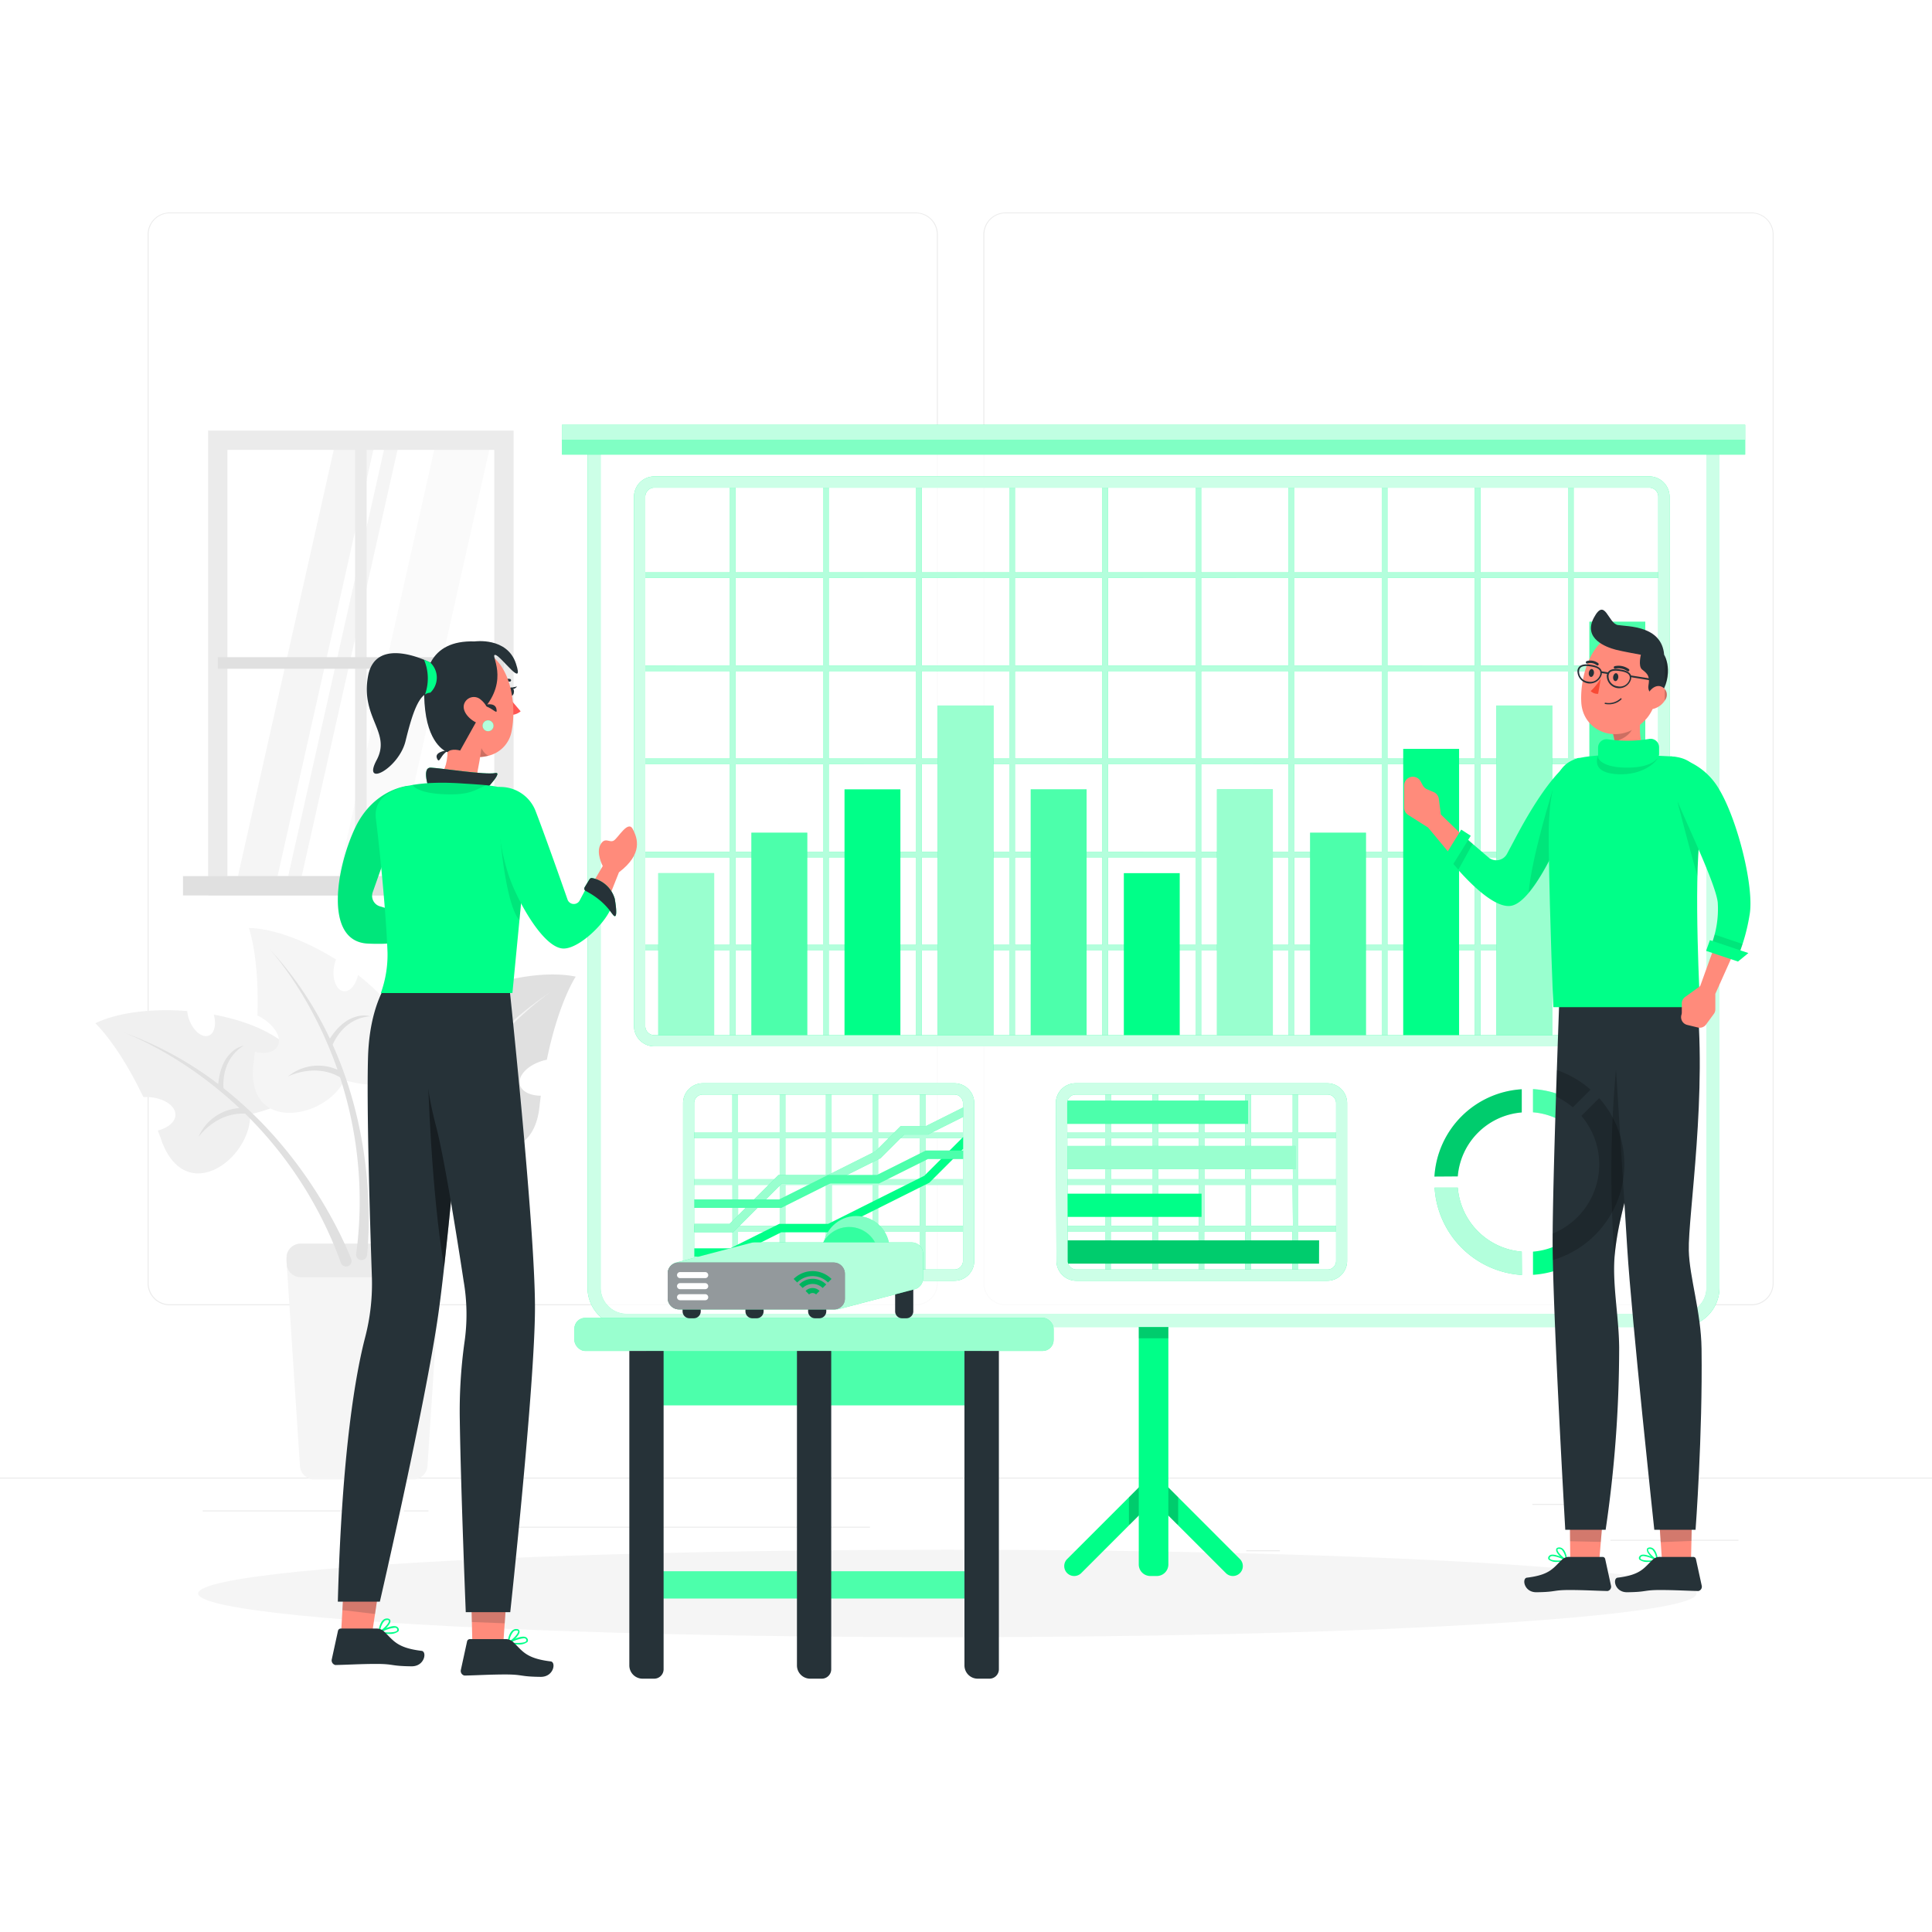 <svg class="animated" id="freepik_stories-metrics" xmlns="http://www.w3.org/2000/svg" viewBox="0 0 500 500" version="1.1" xmlns:xlink="http://www.w3.org/1999/xlink" xmlns:svgjs="http://svgjs.com/svgjs"><style>svg#freepik_stories-metrics:not(.animated) .animable {opacity: 0;}svg#freepik_stories-metrics.animated #freepik--background-complete--inject-161 {animation: 6s Infinite  linear floating;animation-delay: 0s;}svg#freepik_stories-metrics.animated #freepik--Metrics--inject-161 {animation: 6s Infinite  linear wind;animation-delay: 0s;}svg#freepik_stories-metrics.animated #freepik--character-2--inject-161 {animation: 1.5s Infinite  linear wind;animation-delay: 0s;}svg#freepik_stories-metrics.animated #freepik--character-1--inject-161 {animation: 1.5s Infinite  linear wind;animation-delay: 0s;}            @keyframes floating {                0% {                    opacity: 1;                    transform: translateY(0px);                }                50% {                    transform: translateY(-10px);                }                100% {                    opacity: 1;                    transform: translateY(0px);                }            }                    @keyframes wind {                0% {                    transform: rotate( 0deg );                }                25% {                    transform: rotate( 1deg );                }                75% {                    transform: rotate( -1deg );                }            }        </style><g id="freepik--background-complete--inject-161" class="animable animator-active" style="transform-origin: 250px 228.23px;"><rect x="416.78" y="398.49" width="33.12" height="0.25" style="fill: rgb(235, 235, 235); transform-origin: 433.34px 398.615px;" id="el7qbsxeltkpp" class="animable"></rect><rect x="322.53" y="401.21" width="8.69" height="0.25" style="fill: rgb(235, 235, 235); transform-origin: 326.875px 401.335px;" id="elqh79mvsj63d" class="animable"></rect><rect x="396.59" y="389.21" width="19.19" height="0.25" style="fill: rgb(235, 235, 235); transform-origin: 406.185px 389.335px;" id="elkg92meg4qo" class="animable"></rect><rect x="52.46" y="390.89" width="43.19" height="0.25" style="fill: rgb(235, 235, 235); transform-origin: 74.055px 391.015px;" id="elfkulnvwxhg6" class="animable"></rect><rect x="104.56" y="390.89" width="6.33" height="0.25" style="fill: rgb(235, 235, 235); transform-origin: 107.725px 391.015px;" id="elqt70ax0f8ij" class="animable"></rect><rect x="131.47" y="395.11" width="93.68" height="0.25" style="fill: rgb(235, 235, 235); transform-origin: 178.31px 395.235px;" id="elzjo0k6kidy" class="animable"></rect><path d="M237,337.8H43.92a5.71,5.71,0,0,1-5.71-5.71V60.66A5.71,5.71,0,0,1,43.92,55H237a5.71,5.71,0,0,1,5.71,5.71V332.09A5.71,5.71,0,0,1,237,337.8ZM43.92,55.2a5.47,5.47,0,0,0-5.46,5.46V332.09a5.47,5.47,0,0,0,5.46,5.46H237a5.47,5.47,0,0,0,5.46-5.46V60.66A5.47,5.47,0,0,0,237,55.2Z" style="fill: rgb(235, 235, 235); transform-origin: 140.46px 196.4px;" id="elmj51n5vyb4" class="animable"></path><path d="M453.31,337.8H260.21a5.72,5.72,0,0,1-5.71-5.71V60.66A5.72,5.72,0,0,1,260.21,55h193.1A5.71,5.71,0,0,1,459,60.66V332.09A5.71,5.71,0,0,1,453.31,337.8ZM260.21,55.2a5.47,5.47,0,0,0-5.46,5.46V332.09a5.47,5.47,0,0,0,5.46,5.46h193.1a5.47,5.47,0,0,0,5.46-5.46V60.66a5.47,5.47,0,0,0-5.46-5.46Z" style="fill: rgb(235, 235, 235); transform-origin: 356.75px 196.4px;" id="elo4xhbzit2cp" class="animable"></path><rect y="382.4" width="500" height="0.25" style="fill: rgb(235, 235, 235); transform-origin: 250px 382.525px;" id="el6tjar46kjgx" class="animable"></rect><path d="M106.92,382.88H81.34a3.72,3.72,0,0,1-3.71-3.47l-3.51-53.58a3.71,3.71,0,0,1,3.71-4h32.61a3.71,3.71,0,0,1,3.7,4l-3.51,53.58A3.72,3.72,0,0,1,106.92,382.88Z" style="fill: rgb(245, 245, 245); transform-origin: 94.13px 352.355px;" id="el40e1rju30j7" class="animable"></path><path d="M114,324.67a3.7,3.7,0,0,0-3.58-2.8H77.83a3.7,3.7,0,0,0-3.58,2.8l-.1,1.54.1,1.54a3.71,3.71,0,0,0,3.58,2.8h32.61a3.71,3.71,0,0,0,3.58-2.8l.1-1.54Z" style="fill: rgb(235, 235, 235); transform-origin: 94.135px 326.21px;" id="elf5zvr6jxm1" class="animable"></path><path d="M76.42,272.81c-4.17-5.15-12.23-8.58-21.08-10.23.69,2.53.17,4.87-1.33,5.44-1.67.64-3.91-1.15-5-4a8.83,8.83,0,0,1-.55-2.36c-8.92-.72-17.85.3-23.8,3.16,0,0,5.83,5.26,12.43,19.08h.62c4.27,0,7.72,2.11,7.69,4.61,0,1.83-1.89,3.38-4.56,4.07.35.89.7,1.79,1,2.72,6.3,17,23.08,4.72,22.93-6.94C64.81,288.35,85.77,284.33,76.42,272.81Z" style="fill: rgb(240, 240, 240); transform-origin: 51.741px 282.555px;" id="el3zqtst3ktml" class="animable"></path><path d="M31.81,267.14l-.47-.18Z" style="fill: rgb(224, 224, 224); transform-origin: 31.575px 267.05px;" id="elhbjcnhgt41t" class="animable"></path><path d="M57.84,281.62c-.14-2.12,0-7.76,5.21-11,0,0-5.74.86-6.57,9.93a91.23,91.23,0,0,0-24.67-13.42c2.66,1,16.2,6.52,30.13,19.65a12.34,12.34,0,0,0-10.58,7.49s4.46-6.42,12.08-6.06a103.4,103.4,0,0,1,24.78,38.61,1.44,1.44,0,0,0,1.85.86h0a1.42,1.42,0,0,0,.82-1.86C88.66,320.24,79,298.31,57.84,281.62Z" style="fill: rgb(224, 224, 224); transform-origin: 61.401px 297.449px;" id="elfs7b6d8h3ar" class="animable"></path><path d="M100.65,272.92c2.82-6,9.82-11.26,18-15-.06,2.63,1,4.77,2.59,5,1.78.22,3.52-2.06,3.89-5.09a8.85,8.85,0,0,0,0-2.42c8.49-2.85,17.4-4,23.87-2.66,0,0-4.4,6.5-7.48,21.51l-.6.13c-4.14,1.07-7,3.91-6.36,6.33.46,1.77,2.65,2.83,5.4,2.85-.12.95-.24,1.9-.35,2.89-2,18.05-21.26,10.14-23.92-1.21C115.67,285.22,94.35,286.36,100.65,272.92Z" style="fill: rgb(224, 224, 224); transform-origin: 124.243px 274.664px;" id="elrggm0o6jxhj" class="animable"></path><path d="M142.59,256.68l.42-.28Z" style="fill: rgb(245, 245, 245); transform-origin: 142.8px 256.54px;" id="elqclizynf5kd" class="animable"></path><path d="M99.37,327.87a1.44,1.44,0,0,0,1.25,1.61h0a1.44,1.44,0,0,0,1.59-1.28A103.36,103.36,0,0,1,117,284.75c7.3-2.18,13.18,3,13.18,3A12.32,12.32,0,0,0,118.07,283c10.36-16.1,22.18-24.72,24.52-26.33a91.28,91.28,0,0,0-20.71,19c-3-8.6-8.77-8-8.77-8,5.81,1.88,7.33,7.32,7.7,9.41C104.33,298.28,100.19,321.91,99.37,327.87Z" style="fill: rgb(245, 245, 245); transform-origin: 120.974px 293.079px;" id="elo3amijmb21i" class="animable"></path><path d="M106.64,271.12c-1.32-6.49-6.9-13.25-14-18.8-.55,2.57-2.09,4.4-3.68,4.22-1.78-.21-2.94-2.83-2.59-5.86a8.8,8.8,0,0,1,.6-2.35c-7.58-4.76-16-8-22.58-8.18,0,0,2.75,7.36,2.23,22.67a5.6,5.6,0,0,1,.55.27c3.77,2,5.88,5.43,4.7,7.64-.86,1.61-3.23,2.13-5.92,1.51-.1.94-.21,1.9-.33,2.89-2.28,18,18.29,14.84,23.54,4.43C89.17,279.56,109.62,285.65,106.64,271.12Z" style="fill: rgb(245, 245, 245); transform-origin: 85.663px 264.077px;" id="elwnfrrjjfgum" class="animable"></path><path d="M69.68,245.51l-.34-.38Z" style="fill: rgb(224, 224, 224); transform-origin: 69.51px 245.32px;" id="el3kxmjbu94u9" class="animable"></path><path d="M86.09,270.37c.85-1.94,3.6-6.88,9.7-7.35,0,0-5.5-1.89-10.42,5.78a91.15,91.15,0,0,0-15.69-23.29c1.9,2.11,11.37,13.26,17.67,31.34a12.31,12.31,0,0,0-12.85,1.76S81.42,275,88,278.8a103.35,103.35,0,0,1,4.18,45.7,1.42,1.42,0,0,0,1.24,1.61h0A1.43,1.43,0,0,0,95,324.84C95.62,318.85,97.13,294.91,86.09,270.37Z" style="fill: rgb(224, 224, 224); transform-origin: 82.735px 285.814px;" id="eliqotwjesfn" class="animable"></path><polygon points="77.86 227.75 74.36 227.75 99.64 115.25 103.14 115.25 77.86 227.75" style="fill: rgb(245, 245, 245); transform-origin: 88.75px 171.5px;" id="elddb039ccvbj" class="animable"></polygon><polygon points="71.61 227.75 61.36 227.75 86.64 115.25 96.89 115.25 71.61 227.75" style="fill: rgb(245, 245, 245); transform-origin: 79.125px 171.5px;" id="el3vtapyq2ybb" class="animable"></polygon><polygon points="101.61 227.75 87.36 227.75 112.64 115.25 126.89 115.25 101.61 227.75" style="fill: rgb(250, 250, 250); transform-origin: 107.125px 171.5px;" id="elo5zovm2egul" class="animable"></polygon><path d="M132.92,231.74H53.86V111.43h79.06Zm-74.06-5h69.06V116.43H58.86Z" style="fill: rgb(235, 235, 235); transform-origin: 93.39px 171.585px;" id="el0s4016lll13a" class="animable"></path><rect x="47.36" y="226.74" width="92.06" height="5" style="fill: rgb(224, 224, 224); transform-origin: 93.39px 229.24px;" id="elnsv2i8ixxtp" class="animable"></rect><rect x="91.89" y="113.93" width="3" height="115.31" style="fill: rgb(235, 235, 235); transform-origin: 93.39px 171.585px;" id="el2rh35k72aj7" class="animable"></rect><rect x="56.36" y="170.08" width="74.06" height="3" style="fill: rgb(224, 224, 224); transform-origin: 93.39px 171.58px;" id="el7ivsgwhuqzb" class="animable"></rect></g><g id="freepik--Shadow--inject-161" class="animable" style="transform-origin: 245.18px 412.39px;"><ellipse id="freepik--path--inject-161" cx="245.18" cy="412.39" rx="193.89" ry="11.32" style="fill: rgb(245, 245, 245); transform-origin: 245.18px 412.39px;" class="animable"></ellipse></g><g id="freepik--Metrics--inject-161" class="animable" style="transform-origin: 298.54px 258.9px;"><path d="M279.82,407.12l18.72-18.72,18.72,18.72a2.56,2.56,0,0,0,1.82.75h0a2.57,2.57,0,0,0,1.81-4.39l-22.35-22.36-22.36,22.36a2.57,2.57,0,0,0,1.82,4.39h0A2.58,2.58,0,0,0,279.82,407.12Z" style="fill: rgb(0, 255, 136); transform-origin: 298.535px 394.495px;" id="el8ps4onohkgb" class="animable"></path><g id="elikbr0rrt4y8"><polygon points="299.17 381.76 297.9 381.76 292.17 387.49 292.17 394.5 292.44 394.5 298.54 388.4 304.64 394.5 304.91 394.5 304.91 387.49 299.17 381.76" style="opacity: 0.2; transform-origin: 298.54px 388.13px;" class="animable"></polygon></g><path d="M294.71,341.71h7.66a0,0,0,0,1,0,0v63.16a3,3,0,0,1-3,3h-1.66a3,3,0,0,1-3-3V341.71A0,0,0,0,1,294.71,341.71Z" style="fill: rgb(0, 255, 136); transform-origin: 298.54px 374.79px;" id="elfwjtvch0tqg" class="animable"></path><g id="elt7pf5kabyxc"><rect x="294.71" y="341.71" width="7.66" height="4.64" style="opacity: 0.2; transform-origin: 298.54px 344.03px;" class="animable"></rect></g><path d="M434.87,343.43H162.2a10.17,10.17,0,0,1-10.15-10.16V112.07H445v221.2A10.17,10.17,0,0,1,434.87,343.43ZM155.47,115.5V333.27A6.74,6.74,0,0,0,162.2,340H434.87a6.74,6.74,0,0,0,6.73-6.73V115.5Z" style="fill: rgb(0, 255, 136); transform-origin: 298.525px 227.75px;" id="elcbyaiq510gi" class="animable"></path><g id="eli0zbhrib1bj"><g style="opacity: 0.8; transform-origin: 298.525px 227.75px;" class="animable"><path d="M434.87,343.43H162.2a10.17,10.17,0,0,1-10.15-10.16V112.07H445v221.2A10.17,10.17,0,0,1,434.87,343.43ZM155.47,115.5V333.27A6.74,6.74,0,0,0,162.2,340H434.87a6.74,6.74,0,0,0,6.73-6.73V115.5Z" style="fill: rgb(255, 255, 255); transform-origin: 298.525px 227.75px;" id="els8zxvkek6m" class="animable"></path></g></g><g id="el4s6lyvzt6sp"><g style="opacity: 0.8; transform-origin: 298.535px 227.75px;" class="animable"><path d="M155.47,115.5V333.27A6.74,6.74,0,0,0,162.2,340H434.87a6.74,6.74,0,0,0,6.73-6.73V115.5Z" style="fill: rgb(255, 255, 255); transform-origin: 298.535px 227.75px;" id="elmhks2n6rbv" class="animable"></path></g></g><rect x="145.43" y="109.93" width="306.22" height="7.72" style="fill: rgb(0, 255, 136); transform-origin: 298.54px 113.79px;" id="el04ptucytxjox" class="animable"></rect><g id="elwt28onbtyb"><rect x="145.43" y="109.93" width="306.22" height="7.72" style="fill: rgb(255, 255, 255); opacity: 0.5; transform-origin: 298.54px 113.79px;" class="animable"></rect></g><g id="el9ybvbfstwxo"><rect x="145.43" y="109.93" width="306.22" height="3.86" style="fill: rgb(255, 255, 255); opacity: 0.5; transform-origin: 298.54px 111.86px;" class="animable"></rect></g><path d="M347.2,294.59v-1.46H336V281.81h-1.45v11.32H323.74V281.81h-1.46v11.32H311.69V281.81h-1.46v11.32h-10.5V281.81h-1.45v11.32H287.5V281.81H286v11.32H274.91v1.46H286v10.59H274.91v1.46H286v10.59H274.91v1.46H286V330h1.46V318.69h10.78V330h1.45V318.69h10.5V330h1.46V318.69h10.59V330h1.46V318.69h10.78V330H336V318.69H347.2v-1.46H336V306.64H347.2v-1.46H336V294.59Zm-24.92,0v10.59H311.69V294.59Zm-12,0v10.59h-10.5V294.59Zm-22.73,0h10.78v10.59H287.5Zm0,22.64V306.64h10.78v10.59Zm12.23,0V306.64h10.5v10.59Zm12,0V306.64h10.59v10.59Zm22.83,0H323.74V306.64h10.78Zm0-12.05H323.74V294.59h10.78Z" style="fill: rgb(0, 255, 136); transform-origin: 311.055px 305.905px;" id="elzm6792yb67" class="animable"></path><g id="elc1a34gncfbe"><path d="M347.2,294.59v-1.46H336V281.81h-1.45v11.32H323.74V281.81h-1.46v11.32H311.69V281.81h-1.46v11.32h-10.5V281.81h-1.45v11.32H287.5V281.81H286v11.32H274.91v1.46H286v10.59H274.91v1.46H286v10.59H274.91v1.46H286V330h1.46V318.69h10.78V330h1.45V318.69h10.5V330h1.46V318.69h10.59V330h1.46V318.69h10.78V330H336V318.69H347.2v-1.46H336V306.64H347.2v-1.46H336V294.59Zm-24.92,0v10.59H311.69V294.59Zm-12,0v10.59h-10.5V294.59Zm-22.73,0h10.78v10.59H287.5Zm0,22.64V306.64h10.78v10.59Zm12.23,0V306.64h10.5v10.59Zm12,0V306.64h10.59v10.59Zm22.83,0H323.74V306.64h10.78Zm0-12.05H323.74V294.59h10.78Z" style="fill: rgb(255, 255, 255); opacity: 0.7; transform-origin: 311.055px 305.905px;" class="animable"></path></g><path d="M343.53,331.46h-65a5.13,5.13,0,0,1-5.12-5.1l-.16-40.86a5.12,5.12,0,0,1,5.12-5.15h65.13a5.13,5.13,0,0,1,5.13,5.13v40.86A5.13,5.13,0,0,1,343.53,331.46ZM278.4,283.27a2.22,2.22,0,0,0-2.21,2.22l.16,40.86a2.22,2.22,0,0,0,2.21,2.2h65a2.22,2.22,0,0,0,2.22-2.21V285.48a2.22,2.22,0,0,0-2.22-2.21Z" style="fill: rgb(0, 255, 136); transform-origin: 310.94px 305.905px;" id="el171bu08w9s" class="animable"></path><g id="elqv4c8sj9i6f"><g style="opacity: 0.8; transform-origin: 310.94px 305.905px;" class="animable"><path d="M343.53,331.46h-65a5.13,5.13,0,0,1-5.12-5.1l-.16-40.86a5.12,5.12,0,0,1,5.12-5.15h65.13a5.13,5.13,0,0,1,5.13,5.13v40.86A5.13,5.13,0,0,1,343.53,331.46ZM278.4,283.27a2.22,2.22,0,0,0-2.21,2.22l.16,40.86a2.22,2.22,0,0,0,2.21,2.2h65a2.22,2.22,0,0,0,2.22-2.21V285.48a2.22,2.22,0,0,0-2.22-2.21Z" style="fill: rgb(255, 255, 255); transform-origin: 310.94px 305.905px;" id="el5ow7milfjn5" class="animable"></path></g></g><polygon points="335.25 302.59 335.25 296.57 276.24 296.57 276.26 302.59 335.25 302.59" style="fill: rgb(0, 255, 136); transform-origin: 305.745px 299.58px;" id="elcli8gqniw7j" class="animable"></polygon><g id="elqkvvv7rg4on"><polygon points="335.25 302.59 335.25 296.57 276.24 296.57 276.26 302.59 335.25 302.59" style="fill: rgb(255, 255, 255); opacity: 0.6; transform-origin: 305.745px 299.58px;" class="animable"></polygon></g><path d="M323,284.82H276.3a2.47,2.47,0,0,0-.11.67l0,5.36H323Z" style="fill: rgb(0, 255, 136); transform-origin: 299.595px 287.835px;" id="elfytvk7yeziw" class="animable"></path><g id="elkh73gd99mq9"><path d="M323,284.82H276.3a2.47,2.47,0,0,0-.11.67l0,5.36H323Z" style="fill: rgb(255, 255, 255); opacity: 0.3; transform-origin: 299.595px 287.835px;" class="animable"></path></g><path d="M341.38,321H276.33l0,5.38a2.26,2.26,0,0,0,.11.64h64.92Z" style="fill: rgb(0, 255, 136); transform-origin: 308.855px 324.01px;" id="ela0okjtfmedv" class="animable"></path><g id="el8xg5uqi835m"><path d="M341.38,321H276.33l0,5.38a2.26,2.26,0,0,0,.11.64h64.92Z" style="opacity: 0.2; transform-origin: 308.855px 324.01px;" class="animable"></path></g><polygon points="310.96 314.94 310.96 308.92 276.28 308.92 276.31 314.94 310.96 314.94" style="fill: rgb(0, 255, 136); transform-origin: 293.62px 311.93px;" id="elbnne8wppnbq" class="animable"></polygon><path d="M430.62,149.58v-1.45H407.25V124.76H405.8v23.37H383.15V124.76H381.7v23.37H359.06V124.76H357.6v23.37H335V124.76H333.5v23.37H310.86V124.76H309.4v23.37H286.76V124.76H285.3v23.37H262.66V124.76H261.2v23.37H238.56V124.76h-1.45v23.37H214.47V124.76H213v23.37H190.37V124.76h-1.46v23.37H165.54v1.45h23.37v22.64H165.54v1.46h23.37v22.64H165.54v1.46h23.37v22.64H165.54v1.46h23.37v22.64H165.54V246h23.37v23.37h1.46V246H213v23.37h1.46V246h22.64v23.37h1.45V246H261.2v23.37h1.46V246H285.3v23.37h1.46V246H309.4v23.37h1.46V246H333.5v23.37H335V246H357.6v23.37h1.46V246H381.7v23.37h1.45V246H405.8v23.37h1.45V246h23.37v-1.46H407.25V221.88h23.37v-1.46H407.25V197.78h23.37v-1.46H407.25V173.68h23.37v-1.46H407.25V149.58Zm-48.92,0v22.64H359.06V149.58Zm-48.2,46.74H310.86V173.68H333.5ZM335,173.68H357.6v22.64H335ZM309.4,196.32H286.76V173.68H309.4Zm-24.1,0H262.66V173.68H285.3Zm-24.1,0H238.56V173.68H261.2Zm-24.09,0H214.47V173.68h22.64Zm0,1.46v22.64H214.47V197.78Zm1.45,0H261.2v22.64H238.56Zm24.1,0H285.3v22.64H262.66Zm24.1,0H309.4v22.64H286.76Zm24.1,0H333.5v22.64H310.86Zm24.1,0H357.6v22.64H335Zm24.1,0H381.7v22.64H359.06Zm0-1.46V173.68H381.7v22.64Zm-1.46-46.74v22.64H335V149.58Zm-24.1,0v22.64H310.86V149.58Zm-24.1,0v22.64H286.76V149.58Zm-24.1,0v22.64H262.66V149.58Zm-24.1,0v22.64H238.56V149.58Zm-24.09,0v22.64H214.47V149.58Zm-46.74,0H213v22.64H190.37Zm0,24.1H213v22.64H190.37Zm0,24.1H213v22.64H190.37Zm0,46.74V221.88H213v22.64Zm24.1,0V221.88h22.64v22.64Zm24.09,0V221.88H261.2v22.64Zm24.1,0V221.88H285.3v22.64Zm24.1,0V221.88H309.4v22.64Zm24.1,0V221.88H333.5v22.64Zm24.1,0V221.88H357.6v22.64Zm24.1,0V221.88H381.7v22.64Zm46.74,0H383.15V221.88H405.8Zm0-24.1H383.15V197.78H405.8Zm0-24.1H383.15V173.68H405.8Zm0-24.1H383.15V149.58H405.8Z" style="fill: rgb(0, 255, 136); transform-origin: 298.08px 197.065px;" id="elxqm5xugrfra" class="animable"></path><g id="elsz3804ewhl9"><path d="M430.62,149.58v-1.45H407.25V124.76H405.8v23.37H383.15V124.76H381.7v23.37H359.06V124.76H357.6v23.37H335V124.76H333.5v23.37H310.86V124.76H309.4v23.37H286.76V124.76H285.3v23.37H262.66V124.76H261.2v23.37H238.56V124.76h-1.45v23.37H214.47V124.76H213v23.37H190.37V124.76h-1.46v23.37H165.54v1.45h23.37v22.64H165.54v1.46h23.37v22.64H165.54v1.46h23.37v22.64H165.54v1.46h23.37v22.64H165.54V246h23.37v23.37h1.46V246H213v23.37h1.46V246h22.64v23.37h1.45V246H261.2v23.37h1.46V246H285.3v23.37h1.46V246H309.4v23.37h1.46V246H333.5v23.37H335V246H357.6v23.37h1.46V246H381.7v23.37h1.45V246H405.8v23.37h1.45V246h23.37v-1.46H407.25V221.88h23.37v-1.46H407.25V197.78h23.37v-1.46H407.25V173.68h23.37v-1.46H407.25V149.58Zm-48.92,0v22.64H359.06V149.58Zm-48.2,46.74H310.86V173.68H333.5ZM335,173.68H357.6v22.64H335ZM309.4,196.32H286.76V173.68H309.4Zm-24.1,0H262.66V173.68H285.3Zm-24.1,0H238.56V173.68H261.2Zm-24.09,0H214.47V173.68h22.64Zm0,1.46v22.64H214.47V197.78Zm1.45,0H261.2v22.64H238.56Zm24.1,0H285.3v22.64H262.66Zm24.1,0H309.4v22.64H286.76Zm24.1,0H333.5v22.64H310.86Zm24.1,0H357.6v22.64H335Zm24.1,0H381.7v22.64H359.06Zm0-1.46V173.68H381.7v22.64Zm-1.46-46.74v22.64H335V149.58Zm-24.1,0v22.64H310.86V149.58Zm-24.1,0v22.64H286.76V149.58Zm-24.1,0v22.64H262.66V149.58Zm-24.1,0v22.64H238.56V149.58Zm-24.09,0v22.64H214.47V149.58Zm-46.74,0H213v22.64H190.37Zm0,24.1H213v22.64H190.37Zm0,24.1H213v22.64H190.37Zm0,46.74V221.88H213v22.64Zm24.1,0V221.88h22.64v22.64Zm24.09,0V221.88H261.2v22.64Zm24.1,0V221.88H285.3v22.64Zm24.1,0V221.88H309.4v22.64Zm24.1,0V221.88H333.5v22.64Zm24.1,0V221.88H357.6v22.64Zm24.1,0V221.88H381.7v22.64Zm46.74,0H383.15V221.88H405.8Zm0-24.1H383.15V197.78H405.8Zm0-24.1H383.15V173.68H405.8Zm0-24.1H383.15V149.58H405.8Z" style="fill: rgb(255, 255, 255); opacity: 0.7; transform-origin: 298.08px 197.065px;" class="animable"></path></g><path d="M426.82,270.8H169.34a5.26,5.26,0,0,1-5.26-5.25v-137a5.27,5.27,0,0,1,5.26-5.26H426.82a5.27,5.27,0,0,1,5.26,5.26v137A5.26,5.26,0,0,1,426.82,270.8ZM169.34,126.21a2.35,2.35,0,0,0-2.34,2.35v137a2.32,2.32,0,0,0,.68,1.65,2.36,2.36,0,0,0,1.66.69H426.82a2.34,2.34,0,0,0,2.34-2.34v-137a2.35,2.35,0,0,0-2.34-2.35Z" style="fill: rgb(0, 255, 136); transform-origin: 298.08px 197.045px;" id="elvfre4j1bqjk" class="animable"></path><g id="elpghlsbfj4ao"><g style="opacity: 0.8; transform-origin: 298.08px 197.045px;" class="animable"><path d="M426.82,270.8H169.34a5.26,5.26,0,0,1-5.26-5.25v-137a5.27,5.27,0,0,1,5.26-5.26H426.82a5.27,5.27,0,0,1,5.26,5.26v137A5.26,5.26,0,0,1,426.82,270.8ZM169.34,126.21a2.35,2.35,0,0,0-2.34,2.35v137a2.32,2.32,0,0,0,.68,1.65,2.36,2.36,0,0,0,1.66.69H426.82a2.34,2.34,0,0,0,2.34-2.34v-137a2.35,2.35,0,0,0-2.34-2.35Z" style="fill: rgb(255, 255, 255); transform-origin: 298.08px 197.045px;" id="el4d8u541kpyg" class="animable"></path></g></g><rect x="218.56" y="204.28" width="14.46" height="63.61" style="fill: rgb(0, 255, 136); transform-origin: 225.79px 236.085px;" id="elu9wt1vnatg" class="animable"></rect><rect x="242.65" y="182.59" width="14.46" height="85.3" style="fill: rgb(0, 255, 136); transform-origin: 249.88px 225.24px;" id="elt3hdqntiihe" class="animable"></rect><g id="elop9um9viwd"><rect x="242.65" y="182.59" width="14.46" height="85.3" style="fill: rgb(255, 255, 255); opacity: 0.6; transform-origin: 249.88px 225.24px;" class="animable"></rect></g><rect x="266.75" y="204.28" width="14.46" height="63.61" style="fill: rgb(0, 255, 136); transform-origin: 273.98px 236.085px;" id="elc9gc4m0gst" class="animable"></rect><g id="elfvoeqt2259"><rect x="266.75" y="204.28" width="14.46" height="63.61" style="fill: rgb(255, 255, 255); opacity: 0.3; transform-origin: 273.98px 236.085px;" class="animable"></rect></g><rect x="170.36" y="225.97" width="14.46" height="41.92" style="fill: rgb(0, 255, 136); transform-origin: 177.59px 246.93px;" id="elk8jno1ja1w" class="animable"></rect><g id="el97x3borcfl"><rect x="170.36" y="225.97" width="14.46" height="41.92" style="fill: rgb(255, 255, 255); opacity: 0.6; transform-origin: 177.59px 246.93px;" class="animable"></rect></g><rect x="194.46" y="215.5" width="14.46" height="52.39" style="fill: rgb(0, 255, 136); transform-origin: 201.69px 241.695px;" id="eljuwp95rv5w" class="animable"></rect><g id="el9mrsskna10i"><rect x="194.46" y="215.5" width="14.46" height="52.39" style="fill: rgb(255, 255, 255); opacity: 0.3; transform-origin: 201.69px 241.695px;" class="animable"></rect></g><rect x="290.85" y="225.97" width="14.46" height="41.92" style="fill: rgb(0, 255, 136); transform-origin: 298.08px 246.93px;" id="el5u8phpv2ehb" class="animable"></rect><rect x="411.34" y="160.9" width="14.46" height="106.99" style="fill: rgb(0, 255, 136); transform-origin: 418.57px 214.395px;" id="elcv92e2neklv" class="animable"></rect><g id="elmxi2mfhdcrd"><rect x="411.34" y="160.9" width="14.46" height="106.99" style="fill: rgb(255, 255, 255); opacity: 0.3; transform-origin: 418.57px 214.395px;" class="animable"></rect></g><rect x="314.95" y="204.28" width="14.46" height="63.61" style="fill: rgb(0, 255, 136); transform-origin: 322.18px 236.085px;" id="elv3vc6c3b0f" class="animable"></rect><g id="el0jd8epgqd6ue"><rect x="314.95" y="204.28" width="14.46" height="63.61" style="fill: rgb(255, 255, 255); opacity: 0.6; transform-origin: 322.18px 236.085px;" class="animable"></rect></g><rect x="387.25" y="182.59" width="14.46" height="85.3" style="fill: rgb(0, 255, 136); transform-origin: 394.48px 225.24px;" id="elqcfu1h24u5n" class="animable"></rect><g id="elpf04huxqss"><rect x="387.25" y="182.59" width="14.46" height="85.3" style="fill: rgb(255, 255, 255); opacity: 0.6; transform-origin: 394.48px 225.24px;" class="animable"></rect></g><rect x="363.15" y="193.81" width="14.46" height="74.08" style="fill: rgb(0, 255, 136); transform-origin: 370.38px 230.85px;" id="eldetsfbqf2t" class="animable"></rect><rect x="339.05" y="215.5" width="14.46" height="52.39" style="fill: rgb(0, 255, 136); transform-origin: 346.28px 241.695px;" id="eldtkr11qrt1q" class="animable"></rect><g id="el7falpwqw2ht"><rect x="339.05" y="215.5" width="14.46" height="52.39" style="fill: rgb(255, 255, 255); opacity: 0.3; transform-origin: 346.28px 241.695px;" class="animable"></rect></g><path d="M396.74,281.86v6A18,18,0,0,1,407,292.14l4.27-4.27A24,24,0,0,0,396.74,281.86Z" style="fill: rgb(0, 255, 136); transform-origin: 404.005px 287px;" id="elaed6g264cf" class="animable"></path><g id="el22wulbmich1"><path d="M396.74,281.86v6A18,18,0,0,1,407,292.14l4.27-4.27A24,24,0,0,0,396.74,281.86Z" style="fill: rgb(255, 255, 255); opacity: 0.3; transform-origin: 404.005px 287px;" class="animable"></path></g><path d="M393.83,323.92a18.09,18.09,0,0,1-16.56-16.56h-6a24.11,24.11,0,0,0,22.6,22.6Z" style="fill: rgb(0, 255, 136); transform-origin: 382.57px 318.66px;" id="elwupr581qkk8" class="animable"></path><g id="el0f5fixjweiho"><path d="M393.83,323.92a18.09,18.09,0,0,1-16.56-16.56h-6a24.11,24.11,0,0,0,22.6,22.6Z" style="fill: rgb(255, 255, 255); opacity: 0.7; transform-origin: 382.57px 318.66px;" class="animable"></path></g><path d="M377.27,304.45a18.07,18.07,0,0,1,16.56-16.55v-6a24.09,24.09,0,0,0-22.6,22.59Z" style="fill: rgb(0, 255, 136); transform-origin: 382.53px 293.195px;" id="el4b8awak8el" class="animable"></path><g id="elwhkozw8r248"><path d="M377.27,304.45a18.07,18.07,0,0,1,16.56-16.55v-6a24.09,24.09,0,0,0-22.6,22.59Z" style="opacity: 0.2; transform-origin: 382.53px 293.195px;" class="animable"></path></g><path d="M413.32,289.93l-4.27,4.27a18.07,18.07,0,0,1-12.31,29.72v6a24.1,24.1,0,0,0,16.58-40Z" style="fill: rgb(0, 255, 136); transform-origin: 408.045px 309.92px;" id="eleqbuwsvloel" class="animable"></path><path d="M250.72,294.59v-1.46H239.49V281.81H238v11.32H227.25V281.81H225.8v11.32H215.21V281.81h-1.46v11.32h-10.5V281.81h-1.46v11.32H191V281.81h-1.46v11.32H178.42v1.46h11.14v10.59H178.42v1.46h11.14v10.59H178.42v1.46h11.14V330H191V318.69h10.77V330h1.46V318.69h10.5V330h1.46V318.69H225.8V330h1.45V318.69H238V330h1.46V318.69h11.23v-1.46H239.49V306.64h11.23v-1.46H239.49V294.59Zm-24.92,0v10.59H215.21V294.59Zm-12.05,0v10.59h-10.5V294.59Zm-22.73,0h10.77v10.59H191Zm0,22.64V306.64h10.77v10.59Zm12.23,0V306.64h10.5v10.59Zm12,0V306.64H225.8v10.59Zm22.82,0H227.25V306.64H238Zm0-12.05H227.25V294.59H238Z" style="fill: rgb(0, 255, 136); transform-origin: 214.57px 305.905px;" id="elwcspp7qemv" class="animable"></path><g id="elfw4w3uux055"><path d="M250.72,294.59v-1.46H239.49V281.81H238v11.32H227.25V281.81H225.8v11.32H215.21V281.81h-1.46v11.32h-10.5V281.81h-1.46v11.32H191V281.81h-1.46v11.32H178.42v1.46h11.14v10.59H178.42v1.46h11.14v10.59H178.42v1.46h11.14V330H191V318.69h10.77V330h1.46V318.69h10.5V330h1.46V318.69H225.8V330h1.45V318.69H238V330h1.46V318.69h11.23v-1.46H239.49V306.64h11.23v-1.46H239.49V294.59Zm-24.92,0v10.59H215.21V294.59Zm-12.05,0v10.59h-10.5V294.59Zm-22.73,0h10.77v10.59H191Zm0,22.64V306.64h10.77v10.59Zm12.23,0V306.64h10.5v10.59Zm12,0V306.64H225.8v10.59Zm22.82,0H227.25V306.64H238Zm0-12.05H227.25V294.59H238Z" style="fill: rgb(255, 255, 255); opacity: 0.7; transform-origin: 214.57px 305.905px;" class="animable"></path></g><path d="M247,331.46H181.91a5.13,5.13,0,0,1-5.13-5.13V285.48a5.13,5.13,0,0,1,5.13-5.13H247a5.13,5.13,0,0,1,5.13,5.13v40.85A5.13,5.13,0,0,1,247,331.46Zm-65.13-48.19a2.22,2.22,0,0,0-2.22,2.21v40.85a2.23,2.23,0,0,0,2.22,2.22H247a2.23,2.23,0,0,0,2.22-2.22V285.48a2.22,2.22,0,0,0-2.22-2.21Z" style="fill: rgb(0, 255, 136); transform-origin: 214.455px 305.905px;" id="elnkbbn5sue5r" class="animable"></path><g id="elfju7vkic528"><g style="opacity: 0.8; transform-origin: 214.455px 305.905px;" class="animable"><path d="M247,331.46H181.91a5.13,5.13,0,0,1-5.13-5.13V285.48a5.13,5.13,0,0,1,5.13-5.13H247a5.13,5.13,0,0,1,5.13,5.13v40.85A5.13,5.13,0,0,1,247,331.46Zm-65.13-48.19a2.22,2.22,0,0,0-2.22,2.21v40.85a2.23,2.23,0,0,0,2.22,2.22H247a2.23,2.23,0,0,0,2.22-2.22V285.48a2.22,2.22,0,0,0-2.22-2.21Z" style="fill: rgb(255, 255, 255); transform-origin: 214.455px 305.905px;" id="elskbibq5w1a" class="animable"></path></g></g><polygon points="239.61 291.43 233.09 291.43 226.57 297.95 214.31 304.09 201.46 304.09 188.81 316.74 179.69 316.74 179.69 318.92 189.72 318.92 202.37 306.27 214.83 306.27 227.87 299.75 234 293.62 240.13 293.62 249.26 289.06 249.26 286.61 239.61 291.43" style="fill: rgb(0, 255, 136); transform-origin: 214.475px 302.765px;" id="elm9yh39z1zws" class="animable"></polygon><g id="elzidcri0kt3m"><g style="opacity: 0.6; transform-origin: 214.475px 302.765px;" class="animable"><polygon points="239.61 291.43 233.09 291.43 226.57 297.95 214.31 304.09 201.46 304.09 188.81 316.74 179.69 316.74 179.69 318.92 189.72 318.92 202.37 306.27 214.83 306.27 227.87 299.75 234 293.62 240.13 293.62 249.26 289.06 249.26 286.61 239.61 291.43" style="fill: rgb(255, 255, 255); transform-origin: 214.475px 302.765px;" id="elcvzyoo3368u" class="animable"></polygon></g></g><polygon points="239.22 304.28 214.31 316.74 201.66 316.74 189.01 323.06 179.69 323.06 179.69 325.25 189.52 325.25 202.18 318.92 214.83 318.92 240.52 306.08 249.26 297.34 249.26 294.25 239.22 304.28" style="fill: rgb(0, 255, 136); transform-origin: 214.475px 309.75px;" id="elo1zygq2vjo9" class="animable"></polygon><polygon points="239.61 297.76 226.96 304.09 214.31 304.09 201.66 310.41 179.69 310.41 179.69 312.6 202.18 312.6 214.83 306.27 227.48 306.27 240.13 299.95 249.26 299.95 249.26 297.76 239.61 297.76" style="fill: rgb(0, 255, 136); transform-origin: 214.475px 305.18px;" id="elr6ec6w9w4ah" class="animable"></polygon><g id="elru67n383tn"><g style="opacity: 0.3; transform-origin: 214.475px 305.18px;" class="animable"><polygon points="239.61 297.76 226.96 304.09 214.31 304.09 201.66 310.41 179.69 310.41 179.69 312.6 202.18 312.6 214.83 306.27 227.48 306.27 240.13 299.95 249.26 299.95 249.26 297.76 239.61 297.76" style="fill: rgb(255, 255, 255); transform-origin: 214.475px 305.18px;" id="elejkplpdbivg" class="animable"></polygon></g></g></g><g id="freepik--Projector--inject-161" class="animable" style="transform-origin: 210.66px 374.41px;"><rect x="148.64" y="341.05" width="124.04" height="8.58" rx="2.83" style="fill: rgb(0, 255, 136); transform-origin: 210.66px 345.34px;" id="el0eybs77ocm88" class="animable"></rect><g id="el00y9gxxcseiy"><rect x="148.64" y="341.05" width="124.04" height="8.58" rx="2.83" style="fill: rgb(255, 255, 255); opacity: 0.6; transform-origin: 210.66px 345.34px;" class="animable"></rect></g><rect x="167.28" y="349.63" width="86.77" height="14.06" style="fill: rgb(0, 255, 136); transform-origin: 210.665px 356.66px;" id="elextojntaeso" class="animable"></rect><g id="el66yp6gzwb8m"><rect x="167.28" y="349.63" width="86.77" height="14.06" style="fill: rgb(255, 255, 255); opacity: 0.3; transform-origin: 210.665px 356.66px;" class="animable"></rect></g><rect x="167.28" y="406.65" width="86.77" height="7.03" style="fill: rgb(0, 255, 136); transform-origin: 210.665px 410.165px;" id="eluv0dinsdiah" class="animable"></rect><g id="elzvnn22vkwe"><rect x="167.28" y="406.65" width="86.77" height="7.03" style="fill: rgb(255, 255, 255); opacity: 0.3; transform-origin: 210.665px 410.165px;" class="animable"></rect></g><path d="M206.21,349.63h8.91a0,0,0,0,1,0,0V432a2.44,2.44,0,0,1-2.44,2.44h-3a3.43,3.43,0,0,1-3.43-3.43V349.63A0,0,0,0,1,206.21,349.63Z" style="fill: rgb(38, 50, 56); transform-origin: 210.665px 392.035px;" id="el9qs70x7nl3" class="animable"></path><path d="M162.83,349.63h8.91a0,0,0,0,1,0,0V432a2.44,2.44,0,0,1-2.44,2.44h-3a3.43,3.43,0,0,1-3.43-3.43V349.63A0,0,0,0,1,162.83,349.63Z" style="fill: rgb(38, 50, 56); transform-origin: 167.285px 392.035px;" id="els69e9hajm9j" class="animable"></path><path d="M249.6,349.63h8.91a0,0,0,0,1,0,0V432a2.44,2.44,0,0,1-2.44,2.44h-3A3.43,3.43,0,0,1,249.6,431V349.63A0,0,0,0,1,249.6,349.63Z" style="fill: rgb(38, 50, 56); transform-origin: 254.055px 392.035px;" id="elregp05oocl" class="animable"></path><path d="M176.65,337.21h4.7a0,0,0,0,1,0,0v2.16a1.8,1.8,0,0,1-1.8,1.8h-1.1a1.8,1.8,0,0,1-1.8-1.8v-2.16A0,0,0,0,1,176.65,337.21Z" style="fill: rgb(38, 50, 56); transform-origin: 179px 339.19px;" id="el4lvt3y8ozng" class="animable"></path><path d="M209.14,337.21h4.7a0,0,0,0,1,0,0v2.16a1.8,1.8,0,0,1-1.8,1.8h-1.1a1.8,1.8,0,0,1-1.8-1.8v-2.16A0,0,0,0,1,209.14,337.21Z" style="fill: rgb(38, 50, 56); transform-origin: 211.49px 339.19px;" id="el46aiop7zi6f" class="animable"></path><path d="M231.66,332.25h4.7a0,0,0,0,1,0,0v7.12a1.8,1.8,0,0,1-1.8,1.8h-1.1a1.8,1.8,0,0,1-1.8-1.8v-7.12A0,0,0,0,1,231.66,332.25Z" style="fill: rgb(38, 50, 56); transform-origin: 234.01px 336.71px;" id="elfvtcare0w4v" class="animable"></path><path d="M192.92,332.25h4.7a0,0,0,0,1,0,0v7.12a1.8,1.8,0,0,1-1.8,1.8h-1.1a1.8,1.8,0,0,1-1.8-1.8v-7.12A0,0,0,0,1,192.92,332.25Z" style="fill: rgb(38, 50, 56); transform-origin: 195.27px 336.71px;" id="elbfmpqmjiilc" class="animable"></path><circle cx="221.62" cy="323.3" r="8.6" style="fill: rgb(0, 255, 136); transform-origin: 221.62px 323.3px;" id="el28cch4o3jl7i" class="animable"></circle><g id="ellfa0ydoogeq"><circle cx="221.62" cy="323.3" r="8.6" style="fill: rgb(255, 255, 255); opacity: 0.5; transform-origin: 221.62px 323.3px;" class="animable"></circle></g><g id="elmklsg8reodr"><circle cx="219.75" cy="325.17" r="7.63" style="fill: rgb(0, 255, 136); transform-origin: 219.75px 325.17px; transform: rotate(-45deg);" class="animable"></circle></g><g id="elidy5c1dv3qs"><circle cx="219.75" cy="325.17" r="7.63" style="fill: rgb(255, 255, 255); opacity: 0.2; transform-origin: 219.75px 325.17px; transform: rotate(-45deg);" class="animable"></circle></g><path d="M236,321.54H195.22a3.06,3.06,0,0,0-.74.09L175,326.74a2.93,2.93,0,0,0-2.18,2.82v6.38a2.92,2.92,0,0,0,2.92,2.92h40.75a2.74,2.74,0,0,0,.74-.1l19.47-5.1a2.92,2.92,0,0,0,2.18-2.83v-6.38A2.91,2.91,0,0,0,236,321.54Z" style="fill: rgb(0, 255, 136); transform-origin: 205.85px 330.2px;" id="elibmhbemybjb" class="animable"></path><g id="elwfl2h047uup"><path d="M236,321.54H195.22a3.06,3.06,0,0,0-.74.09L175,326.74a2.93,2.93,0,0,0-2.18,2.82v6.38a2.92,2.92,0,0,0,2.92,2.92h40.75a2.74,2.74,0,0,0,.74-.1l19.47-5.1a2.92,2.92,0,0,0,2.18-2.83v-6.38A2.91,2.91,0,0,0,236,321.54Z" style="fill: rgb(255, 255, 255); opacity: 0.7; transform-origin: 205.85px 330.2px;" class="animable"></path></g><path d="M215.72,338.86a2.77,2.77,0,0,0,2.94-2.82v-6.38a2.92,2.92,0,0,0-2.92-2.92h-40a2.9,2.9,0,0,0-2.54,1.35,2.87,2.87,0,0,0-.4,1.47v6.38a2.92,2.92,0,0,0,2.92,2.92Z" style="fill: rgb(38, 50, 56); transform-origin: 195.73px 332.802px;" id="el46f562zaabq" class="animable"></path><g id="elb57l02frd8"><path d="M215.72,338.86a2.77,2.77,0,0,0,2.94-2.82v-6.38a2.92,2.92,0,0,0-2.92-2.92h-40a2.9,2.9,0,0,0-2.54,1.35,2.87,2.87,0,0,0-.4,1.47v6.38a2.92,2.92,0,0,0,2.92,2.92Z" style="fill: rgb(255, 255, 255); opacity: 0.5; transform-origin: 195.73px 332.802px;" class="animable"></path></g><path d="M182.48,330.78H176a.79.79,0,0,1-.79-.78h0a.79.79,0,0,1,.79-.79h6.5a.79.79,0,0,1,.79.79h0A.78.78,0,0,1,182.48,330.78Z" style="fill: rgb(255, 255, 255); transform-origin: 179.25px 329.995px;" id="elkl5lx2x7cl" class="animable"></path><path d="M182.48,333.64H176a.79.79,0,0,1-.79-.78h0a.79.79,0,0,1,.79-.79h6.5a.79.79,0,0,1,.79.79h0A.78.78,0,0,1,182.48,333.64Z" style="fill: rgb(255, 255, 255); transform-origin: 179.25px 332.855px;" id="elgtbdjh34zyb" class="animable"></path><path d="M182.48,336.5H176a.79.79,0,0,1-.79-.78h0a.79.79,0,0,1,.79-.79h6.5a.79.79,0,0,1,.79.79h0A.78.78,0,0,1,182.48,336.5Z" style="fill: rgb(255, 255, 255); transform-origin: 179.25px 335.715px;" id="elgddqtvjdr16" class="animable"></path><path d="M211.2,335a1.28,1.28,0,0,0-1.81,0l-.9-.91a2.55,2.55,0,0,1,3.61,0Z" style="fill: rgb(0, 255, 136); transform-origin: 210.295px 334.171px;" id="eluq4c0mow4xc" class="animable"></path><path d="M207.73,333.33l-.91-.91a4.91,4.91,0,0,1,7,0l-.91.91A3.72,3.72,0,0,0,207.73,333.33Z" style="fill: rgb(0, 255, 136); transform-origin: 210.32px 332.142px;" id="ellbrbp7iq3fr" class="animable"></path><path d="M206.31,331.9l-.91-.91a6.93,6.93,0,0,1,9.79,0l-.91.91A5.64,5.64,0,0,0,206.31,331.9Z" style="fill: rgb(0, 255, 136); transform-origin: 210.295px 330.433px;" id="elhgmg468b1nc" class="animable"></path><g id="elue8wbyysimc"><g style="opacity: 0.3; transform-origin: 210.295px 331.983px;" class="animable"><path d="M211.2,335a1.28,1.28,0,0,0-1.81,0l-.9-.91a2.55,2.55,0,0,1,3.61,0Z" id="ell41i0hqika" class="animable" style="transform-origin: 210.295px 334.171px;"></path><path d="M207.73,333.33l-.91-.91a4.91,4.91,0,0,1,7,0l-.91.91A3.72,3.72,0,0,0,207.73,333.33Z" id="eltbt9u3ccldb" class="animable" style="transform-origin: 210.32px 332.142px;"></path><path d="M206.31,331.9l-.91-.91a6.93,6.93,0,0,1,9.79,0l-.91.91A5.64,5.64,0,0,0,206.31,331.9Z" id="el8h8lo7hi4sw" class="animable" style="transform-origin: 210.295px 330.433px;"></path></g></g></g><g id="freepik--character-2--inject-161" class="animable" style="transform-origin: 408.198px 284.929px;"><path d="M424.94,182.67c-.66,4.12-1.24,10.15,1.72,12.78,0,0,0,4.19-11.44,9.12-4.39-5.85-1.34-8.66-1.34-8.66,4.54-1.25,4.35-3.11,3.45-6.27Z" style="fill: rgb(255, 139, 123); transform-origin: 419.754px 193.62px;" id="elbvpsqztbz9i" class="animable"></path><g id="eldef97rsaqbc"><path d="M421.85,185.48l-4.47,4.16a13.12,13.12,0,0,1,.47,2.24c1.75-.31,4.44-1.89,4.75-3.81A5.51,5.51,0,0,0,421.85,185.48Z" style="opacity: 0.2; isolation: isolate; transform-origin: 419.99px 188.68px;" class="animable"></path></g><path d="M430,175.45c-1.6,6.79-2.13,9.68-6.2,12.6-6.12,4.39-14.1.93-14.56-6.19-.4-6.41,2.3-16.46,9.48-18A9.49,9.49,0,0,1,430,175.45Z" style="fill: rgb(255, 139, 123); transform-origin: 419.746px 176.812px;" id="el6hxkrwdhod6" class="animable"></path><path d="M418.81,175.36c-.1.56-.47,1-.83.9s-.59-.57-.5-1.13.48-1,.84-.9S418.88,174.82,418.81,175.36Z" style="fill: rgb(38, 50, 56); transform-origin: 418.142px 175.245px;" id="elf4fm8h4liq4" class="animable"></path><path d="M412.51,174.28c-.1.57-.48,1-.84.9s-.58-.57-.49-1.12.48-1,.84-.9S412.6,173.73,412.51,174.28Z" style="fill: rgb(38, 50, 56); transform-origin: 411.845px 174.17px;" id="elhyfir2q83a" class="animable"></path><path d="M414.28,175.63a15.28,15.28,0,0,1-2.61,3.22,2.47,2.47,0,0,0,1.93.71Z" style="fill: rgb(248, 74, 53); transform-origin: 412.975px 177.599px;" id="elr0zi0970zi" class="animable"></path><path d="M416.26,182.27a4.78,4.78,0,0,1-.84-.08.17.17,0,0,1-.14-.19h0a.17.17,0,0,1,.2-.13,4.5,4.5,0,0,0,3.9-1.11.17.17,0,0,1,.24,0,.18.18,0,0,1,0,.24A4.64,4.64,0,0,1,416.26,182.27Z" style="fill: rgb(38, 50, 56); transform-origin: 417.472px 181.492px;" id="elg96aq5906a" class="animable"></path><path d="M421.53,173.68a.33.33,0,0,1-.39,0,3.92,3.92,0,0,0-3.08-.63.34.34,0,0,1-.41-.26.33.33,0,0,1,.25-.39h0a4.52,4.52,0,0,1,3.68.79.32.32,0,0,1,0,.46h0A.27.27,0,0,1,421.53,173.68Z" style="fill: rgb(38, 50, 56); transform-origin: 419.66px 173.018px;" id="elj7u2x6qbvvq" class="animable"></path><path d="M410.66,171.74a.36.36,0,0,1-.24-.24.34.34,0,0,1,.23-.41,3.29,3.29,0,0,1,3,.58.33.33,0,0,1,0,.45l0,0a.33.33,0,0,1-.46,0h0a2.62,2.62,0,0,0-2.36-.42A.34.34,0,0,1,410.66,171.74Z" style="fill: rgb(38, 50, 56); transform-origin: 412.074px 171.582px;" id="elgdnofj35gpw" class="animable"></path><path d="M381.31,218.94l-8.42-8.16-.52-4a2.26,2.26,0,0,0-1.36-1.8l-1.68-.71a2.3,2.3,0,0,1-1.1-1l-.59-1.08a2.27,2.27,0,0,0-3.42-.66h0a2.26,2.26,0,0,0-.84,1.76V209a2.24,2.24,0,0,0,1.06,1.91l5.15,3.26L378,224.28Z" style="fill: rgb(255, 139, 123); transform-origin: 372.345px 212.65px;" id="elmo3v00nhcr9" class="animable"></path><path d="M408,196.36s-5.63,1-16.23,21.32L390,221a3.14,3.14,0,0,1-4.8.88l-6.2-5.31-3.92,5.8s10.16,13.07,16,12.05S404,216.26,404,216.26,412.65,193.78,408,196.36Z" style="fill: rgb(0, 255, 136); transform-origin: 392.227px 215.315px;" id="el165qljh2iqu" class="animable"></path><g id="elhdt64ntiil7"><path d="M395.62,231c4.42-5.25,8.38-14.77,8.38-14.77s1.5-3.89,2.91-8.25l-5.09-3.48S396.33,222,395.62,231Z" style="opacity: 0.1; transform-origin: 401.265px 217.75px;" class="animable"></path></g><polygon points="414.96 391.1 413.84 404.4 406.38 403.94 406.27 391.15 414.96 391.1" style="fill: rgb(255, 139, 123); transform-origin: 410.615px 397.75px;" id="elmci15alhbcl" class="animable"></polygon><path d="M403.08,404.22a3.29,3.29,0,0,1-2.29-.6.68.68,0,0,1,0-.8,1,1,0,0,1,.58-.43c1.3-.35,4,1.21,4.13,1.28a.19.19,0,0,1,.09.19.19.19,0,0,1-.15.15A13.67,13.67,0,0,1,403.08,404.22Zm-1.24-1.52a1.48,1.48,0,0,0-.35.05.48.48,0,0,0-.36.26c-.14.22-.09.34,0,.4.36.51,2.32.53,3.77.35A8.51,8.51,0,0,0,401.84,402.7Z" style="fill: rgb(0, 255, 136); transform-origin: 403.126px 403.29px;" id="elh6pl40grif" class="animable"></path><path d="M405.43,404a.08.08,0,0,1-.08,0c-.93-.41-2.79-2.11-2.62-3,0-.22.18-.47.69-.52a1.35,1.35,0,0,1,1,.32c1,.82,1.19,2.92,1.2,3a.16.16,0,0,1-.21.17Zm-1.89-3.16h-.11c-.33,0-.35.16-.36.21-.05.53,1.17,1.85,2.13,2.43a4.43,4.43,0,0,0-1-2.4,1,1,0,0,0-.64-.23Z" style="fill: rgb(0, 255, 136); transform-origin: 404.17px 402.243px;" id="elkmdsnl50nm" class="animable"></path><path d="M406.26,402.93l8.5,0a.68.68,0,0,1,.66.54l1.51,6.92a1.14,1.14,0,0,1-.86,1.36,1,1,0,0,1-.24,0c-3.06-.07-5.79-.25-9.6-.26-4.5,0-3.36.53-8.65.58-3.19,0-3.76-3.6-2.41-3.77,6.19-.75,6.84-2.62,9.24-4.82A2.7,2.7,0,0,1,406.26,402.93Z" style="fill: rgb(38, 50, 56); transform-origin: 405.722px 407.496px;" id="el7girh7qdlrm" class="animable"></path><g id="elpiq5555q3ac"><polygon points="414.29 399.04 406.33 398.87 406.27 391.15 414.96 391.1 414.29 399.04" style="fill: rgb(38, 50, 56); opacity: 0.2; transform-origin: 410.615px 395.07px;" class="animable"></polygon></g><path d="M403.56,258.48s-1.77,47.36-1.74,63.15c.05,18.58,3.27,74.27,3.27,74.27h10.45a323.5,323.5,0,0,0,3.5-47.13c-.07-8.4-1.91-16.82-1.1-24.52,1.72-16.52,8.27-22.65,8.49-65.77Z" style="fill: rgb(38, 50, 56); transform-origin: 414.125px 327.19px;" id="eliqxxl4feaf" class="animable"></path><g id="el3lgxolg0xgv"><path d="M421.37,280.68l-3.15-3.95a294.58,294.58,0,0,0-.38,48.68c0-.39.06-.78.1-1.16,1.14-11,4.41-17.35,6.54-33Z" style="opacity: 0.2; transform-origin: 420.747px 301.07px;" class="animable"></path></g><polygon points="437.93 390.82 437.62 404.17 430.14 404.17 429.26 391.41 437.93 390.82" style="fill: rgb(255, 139, 123); transform-origin: 433.595px 397.495px;" id="elcon28n0p27h" class="animable"></polygon><path d="M426.55,404.22a3.28,3.28,0,0,1-2.28-.6.68.68,0,0,1,0-.8,1,1,0,0,1,.58-.43c1.3-.35,4,1.21,4.13,1.28a.19.19,0,0,1,.09.19.19.19,0,0,1-.15.15A13.7,13.7,0,0,1,426.55,404.22Zm-1.23-1.52a1.34,1.34,0,0,0-.35.05.48.48,0,0,0-.36.26c-.14.22-.09.34,0,.4.36.51,2.32.53,3.77.35A8.51,8.51,0,0,0,425.32,402.7Z" style="fill: rgb(0, 255, 136); transform-origin: 426.606px 403.289px;" id="el202a74byblk" class="animable"></path><path d="M428.91,404a.08.08,0,0,1-.08,0c-.93-.41-2.79-2.11-2.62-3,0-.22.18-.47.69-.52a1.35,1.35,0,0,1,1,.32c1,.82,1.19,2.92,1.2,3a.18.18,0,0,1-.09.16A.16.16,0,0,1,428.91,404ZM427,400.85h-.11c-.33,0-.35.16-.37.21-.05.53,1.18,1.85,2.14,2.43a4.36,4.36,0,0,0-1-2.4,1,1,0,0,0-.63-.23Z" style="fill: rgb(0, 255, 136); transform-origin: 427.65px 402.243px;" id="elkc9fx77aqup" class="animable"></path><path d="M429.74,402.93l8.49,0a.69.69,0,0,1,.67.54l1.51,6.92a1.14,1.14,0,0,1-.86,1.36,1,1,0,0,1-.24,0c-3.06-.07-5.79-.25-9.6-.26-4.5,0-3.36.53-8.65.58-3.19,0-3.76-3.6-2.41-3.77,6.19-.75,6.84-2.62,9.24-4.82A2.7,2.7,0,0,1,429.74,402.93Z" style="fill: rgb(38, 50, 56); transform-origin: 429.202px 407.496px;" id="ell1352bou9ei" class="animable"></path><g id="el4ocwq0yqcdc"><polygon points="437.74 398.79 429.79 399.1 429.26 391.41 437.93 390.82 437.74 398.79" style="fill: rgb(38, 50, 56); opacity: 0.2; transform-origin: 433.595px 394.96px;" class="animable"></polygon></g><path d="M417.07,258.48s3.06,48.45,4.06,64.6c1.13,18.21,7,72.82,7,72.82h10.68s1.84-24.44,1.55-46.84c-.12-9.5-3.12-18.45-3.3-25.39-.23-9,5-41.4,1.8-67.65Z" style="fill: rgb(38, 50, 56); transform-origin: 428.73px 325.96px;" id="eli1u4ixpgvmo" class="animable"></path><path d="M411.26,195.75c-6.2.78-10.74,2.18-10.45,23.09S402,260.65,402,260.65h38s-1.75-31.94,0-45,.58-19.46-7.55-19.9S416.73,195.07,411.26,195.75Z" style="fill: rgb(0, 255, 136); transform-origin: 420.749px 227.988px;" id="elou8yk9g10kq" class="animable"></path><path d="M413.58,193.5v2.66s.83,2.64,8,2.5,7.79-3.33,7.79-3.33V193.4a2.2,2.2,0,0,0-2.64-2.16,34.68,34.68,0,0,1-10.74.07A2.2,2.2,0,0,0,413.58,193.5Z" style="fill: rgb(0, 255, 136); transform-origin: 421.475px 194.93px;" id="elmotka8qp8cf" class="animable"></path><g id="el0lany2h9xr8p"><path d="M377.42,225.07l3.73-6.73-1.83-1.57-3.62,6.29C376.1,223.55,376.69,224.25,377.42,225.07Z" style="opacity: 0.1; transform-origin: 378.425px 220.92px;" class="animable"></path></g><polygon points="378.16 214.7 373.58 222.11 375.11 225.23 380.63 216.3 378.16 214.7" style="fill: rgb(0, 255, 136); transform-origin: 377.105px 219.965px;" id="ele5u7ebcnej5" class="animable"></polygon><g id="ellsup8kn32ff"><path d="M421.62,198.66c-7.21.14-8-2.5-8-2.5v-.63s-2.12,4.11,4.14,4.77,10.4-2.35,11.27-4.14h0C428.3,197.1,426.45,198.56,421.62,198.66Z" style="opacity: 0.1; transform-origin: 421.152px 197.961px;" class="animable"></path></g><g id="el0a5uupx3evzj"><path d="M439.69,207.54h-5.54s3.06,12.06,5.15,19.16a108.29,108.29,0,0,1,.71-11c.29-2.21.49-4.21.6-6Z" style="opacity: 0.1; transform-origin: 437.38px 217.12px;" class="animable"></path></g><path d="M444.94,241.49,440,255.21,436.12,258a2.08,2.08,0,0,0-.87,1.68V262a2.16,2.16,0,0,1-.09.62h0a2.06,2.06,0,0,0,1.46,2.62l2.77.67a2,2,0,0,0,2.13-.76l2-2.72a2,2,0,0,0,.41-1.23v-4l6.21-13.86Z" style="fill: rgb(255, 139, 123); transform-origin: 442.602px 253.733px;" id="ellfc5oqq8wn" class="animable"></path><path d="M432.46,195.75a17.3,17.3,0,0,1,12.48,8.57c4.79,8,9.15,25.55,7.84,32.52a49.71,49.71,0,0,1-3,10.75l-7-2.76a26.05,26.05,0,0,0,1.77-11.27c-.58-5.72-11.76-27.93-12.05-30.55S429.84,196.34,432.46,195.75Z" style="fill: rgb(0, 255, 136); transform-origin: 442.128px 221.67px;" id="elbblt613u9ja" class="animable"></path><g id="el0f2pldq6yfr"><path d="M443.71,241.85a25.25,25.25,0,0,1-1,3l7,2.76a31.77,31.77,0,0,0,1.22-3.32Z" style="opacity: 0.1; transform-origin: 446.82px 244.73px;" class="animable"></path></g><polygon points="441.53 246.08 449.79 248.85 452.48 246.65 442.53 243.31 441.53 246.08" style="fill: rgb(0, 255, 136); transform-origin: 447.005px 246.08px;" id="elsaivxeanw6" class="animable"></polygon><path d="M418.14,168.14c-2.42-.64-8.55-2.83-5.65-8.27s3.66,1.45,6.19,1.88,11.38.08,12,7.7c0,0,2.91,4.65-1.3,11.08,0,0-3.24-.56-2.75-3.24s-.72-3.2-1.71-4.07-.26-3.77-.26-3.77S419.76,168.57,418.14,168.14Z" style="fill: rgb(38, 50, 56); transform-origin: 421.693px 169.159px;" id="elhlntvr1m85" class="animable"></path><path d="M431,181.05a5,5,0,0,1-3,2.37c-1.7.46-2.54-1-2.07-2.66.44-1.43,1.84-3.41,3.54-3.2a2.26,2.26,0,0,1,1.87,2.58A2.38,2.38,0,0,1,431,181.05Z" style="fill: rgb(255, 139, 123); transform-origin: 428.584px 180.525px;" id="elg5jzdw78qz" class="animable"></path><path d="M426.72,175.54l-4.62-.73c-.4-1.18-2.06-1.44-2.77-1.56s-2.5-.39-3.2.75l-1.61-.26c-.31-1.3-2.08-1.58-2.81-1.7s-3.15-.5-3.46,1.46a3.2,3.2,0,0,0,6.29,1c0-.11,0-.21,0-.31l1.38.22a2.81,2.81,0,0,0-.08.31,3.2,3.2,0,0,0,6.29,1,1.81,1.81,0,0,0,0-.46l4.47.72a2.64,2.64,0,0,1,1.58.86l.33-.28A3.17,3.17,0,0,0,426.72,175.54Zm-15.71.85a2.6,2.6,0,0,1-2.33-2.82c.17-1.07,1.06-1.4,3-1.1s2.64.89,2.47,2A2.61,2.61,0,0,1,411,176.39Zm7.63,1.22a2.61,2.61,0,0,1-2.34-2.83c.17-1.07,1.06-1.4,3-1.1s2.64.89,2.47,2A2.59,2.59,0,0,1,418.64,177.61Z" style="fill: rgb(38, 50, 56); transform-origin: 418.377px 175.02px;" id="el3gn3t6p924z" class="animable"></path><g id="eljbx70ya1u59"><g style="opacity: 0.2; transform-origin: 416.769px 247.88px;" class="animable"><path d="M413.84,284.21l-4.58,4.58a19.34,19.34,0,0,1-7.43,30.46c0,.85,0,1.66,0,2.38,0,1.31,0,2.82.06,4.47a25.83,25.83,0,0,0,12-41.89Z" id="eldnn3u2a92t" class="animable" style="transform-origin: 411.106px 305.155px;"></path><path d="M430.83,177.8a9.88,9.88,0,0,0,0-8.14Z" id="elj5q42e2gers" class="animable" style="transform-origin: 431.269px 173.73px;"></path><path d="M431.36,180.14a2.24,2.24,0,0,0-.53-1.81v3c.05-.08.12-.15.17-.24A2.38,2.38,0,0,0,431.36,180.14Z" id="el51uqs2c8c4r" class="animable" style="transform-origin: 431.108px 179.83px;"></path><path d="M411.63,282a25.69,25.69,0,0,0-8.72-5.06c-.07,2.19-.14,4.49-.22,6.85a19.27,19.27,0,0,1,4.36,2.79Z" id="eltl7p5cdy94" class="animable" style="transform-origin: 407.16px 281.76px;"></path></g></g></g><g id="freepik--character-1--inject-161" class="animable" style="transform-origin: 125.341px 299.945px;"><polygon points="89.09 408.18 88.29 422.42 96.25 423.06 98.28 409.55 89.09 408.18" style="fill: rgb(255, 139, 123); transform-origin: 93.285px 415.62px;" id="elhaiv2im9gwd" class="animable"></polygon><path d="M98.12,422.63a.22.22,0,0,1-.16-.16.19.19,0,0,1,.09-.21c.13-.07,3-1.74,4.42-1.37a1,1,0,0,1,.62.46.75.75,0,0,1,0,.86,3.55,3.55,0,0,1-2.44.64A14.47,14.47,0,0,1,98.12,422.63Zm.64-.27c1.55.19,3.64.16,4-.38,0-.07.1-.19,0-.43a.52.52,0,0,0-.39-.27,1.2,1.2,0,0,0-.38,0A9,9,0,0,0,98.76,422.36Z" style="fill: rgb(0, 255, 136); transform-origin: 100.59px 421.853px;" id="el4svceca3efo" class="animable"></path><path d="M98,422.62a.18.18,0,0,1-.08-.18c0-.11.22-2.35,1.27-3.23a1.51,1.51,0,0,1,1.1-.34c.54.05.71.33.74.55.18.94-1.82,2.75-2.81,3.2h-.08A.17.17,0,0,1,98,422.62Zm2.16-3.37a1,1,0,0,0-.68.25,4.58,4.58,0,0,0-1.09,2.55c1-.61,2.33-2,2.28-2.59,0,0,0-.19-.4-.22Z" style="fill: rgb(0, 255, 136); transform-origin: 99.48px 420.749px;" id="eleyrid70uj8b" class="animable"></path><path d="M97.26,421.47l-9.08,0a.75.75,0,0,0-.71.58l-1.61,7.39a1.22,1.22,0,0,0,.92,1.46,1.09,1.09,0,0,0,.26,0c3.27-.07,6.18-.27,10.26-.28,4.81,0,3.59.56,9.24.62,3.41,0,4-3.84,2.57-4-6.61-.8-7.31-2.8-9.87-5.15A2.91,2.91,0,0,0,97.26,421.47Z" style="fill: rgb(38, 50, 56); transform-origin: 97.833px 426.352px;" id="elpayerllw6qj" class="animable"></path><g id="elsfm4nu18oy8"><polygon points="88.61 416.69 97.06 417.7 98.28 409.55 89.09 408.18 88.61 416.69" style="fill: rgb(38, 50, 56); opacity: 0.2; transform-origin: 93.445px 412.94px;" class="animable"></polygon></g><path d="M104,249.92s-8.25,5.46-8.76,23.84c-.37,13.28.49,41.78,1,56.61A54.91,54.91,0,0,1,94.5,346.1c-2.34,9-6,28.88-7.07,68.4H98.31s11.77-50.94,15.1-74.23,8.7-90.35,8.7-90.35Z" style="fill: rgb(38, 50, 56); transform-origin: 104.77px 332.21px;" id="elo55f85mcya" class="animable"></path><g id="el6q13n6usxpj"><path d="M119.5,280.85l-8.76-2.37s.83,30.07,4.21,49.36C116.47,314.29,118.15,296.19,119.5,280.85Z" style="opacity: 0.4; transform-origin: 115.12px 303.16px;" class="animable"></path></g><polygon points="121.92 411.26 122.25 425.52 130.24 425.52 131.19 411.88 121.92 411.26" style="fill: rgb(255, 139, 123); transform-origin: 126.555px 418.39px;" id="eleurt2suah0j" class="animable"></polygon><path d="M131.53,425.36a.22.22,0,0,1-.16-.16.19.19,0,0,1,.09-.21c.13-.07,3-1.74,4.42-1.37a1,1,0,0,1,.62.46.75.75,0,0,1,0,.86,3.55,3.55,0,0,1-2.44.64A14.47,14.47,0,0,1,131.53,425.36Zm.64-.27c1.55.18,3.64.16,4-.38.05-.07.1-.19,0-.43a.56.56,0,0,0-.39-.28,1.2,1.2,0,0,0-.38,0A9,9,0,0,0,132.17,425.09Z" style="fill: rgb(0, 255, 136); transform-origin: 134px 424.583px;" id="elm84qcdoew89" class="animable"></path><path d="M131.42,425.35a.18.18,0,0,1-.08-.18c0-.11.22-2.35,1.27-3.23a1.47,1.47,0,0,1,1.1-.34c.54,0,.71.33.74.55.18.94-1.82,2.75-2.81,3.2h-.08A.17.17,0,0,1,131.42,425.35Zm2.16-3.37a1,1,0,0,0-.68.25,4.58,4.58,0,0,0-1.09,2.55c1-.61,2.33-2,2.28-2.59,0-.05,0-.2-.4-.22Z" style="fill: rgb(0, 255, 136); transform-origin: 132.9px 423.479px;" id="elpjiixk5pvbd" class="animable"></path><path d="M130.67,424.2l-9.08,0a.75.75,0,0,0-.71.58l-1.61,7.39a1.22,1.22,0,0,0,.92,1.46l.26,0c3.27-.07,6.18-.27,10.26-.28,4.81,0,3.59.56,9.24.62,3.41,0,4-3.84,2.57-4-6.61-.8-7.31-2.8-9.87-5.15A2.91,2.91,0,0,0,130.67,424.2Z" style="fill: rgb(38, 50, 56); transform-origin: 131.243px 429.082px;" id="el02dnb858fogq" class="animable"></path><g id="eledoj2p2iqrr"><polygon points="122.12 419.78 130.62 420.11 131.19 411.88 121.92 411.26 122.12 419.78" style="fill: rgb(38, 50, 56); opacity: 0.2; transform-origin: 126.555px 415.685px;" class="animable"></polygon></g><path d="M111.87,254.69s-5.18,13.44,1,36.86c2.59,9.81,7.11,39.94,7.11,39.94a50.35,50.35,0,0,1,.21,16A129.71,129.71,0,0,0,119,367.83c.26,17.66,1.54,49.4,1.54,49.4h11.51s6.4-59.07,6.4-78.84c0-21.5-6.91-85.74-6.91-85.74Z" style="fill: rgb(38, 50, 56); transform-origin: 124.144px 334.94px;" id="elvlqcrdfrs5" class="animable"></path><path d="M111.55,202.33s4.85-.78,4.24-9.75c0,0,4.38-2.32,7.45.16s-2.11,9,1.67,11.38C124.91,204.12,121.85,206.45,111.55,202.33Z" style="fill: rgb(255, 139, 123); transform-origin: 118.23px 198.186px;" id="elhonaefwglno" class="animable"></path><path d="M131.59,179c0-.6.34-1.09.73-1.08s.71.5.7,1.1-.34,1.09-.73,1.08S131.58,179.63,131.59,179Z" style="fill: rgb(38, 50, 56); transform-origin: 132.305px 179.01px;" id="elb4ekuimqspn" class="animable"></path><path d="M131.33,180.09l3.41,4a4,4,0,0,1-3.45.84Z" style="fill: rgb(255, 86, 82); transform-origin: 133.015px 182.559px;" id="el5ilxj2ofd9e" class="animable"></path><path d="M129.11,177.32a.38.38,0,0,0,.32-.09,2.78,2.78,0,0,1,2.41-.83.36.36,0,0,0,.42-.27.37.37,0,0,0-.27-.42,3.49,3.49,0,0,0-3.05,1,.34.34,0,0,0,0,.48v0A.35.35,0,0,0,129.11,177.32Z" style="fill: rgb(38, 50, 56); transform-origin: 130.553px 176.495px;" id="els6otbpntfnb" class="animable"></path><path d="M132.43,189.12a8,8,0,0,1-6,6.46h0a11.69,11.69,0,0,1-2.22.36,14.64,14.64,0,0,1-8.44-2.11c-4-3.73-4.2-7-5-14.53a10.19,10.19,0,0,1,.55-4.74,10.4,10.4,0,0,1,13.3-6.28C132.2,171,133.75,182.21,132.43,189.12Z" style="fill: rgb(255, 139, 123); transform-origin: 121.774px 181.817px;" id="elcrfs46a8kj" class="animable"></path><g id="elktca4zfpp9l"><path d="M126.48,195.56l0,0h0a11.69,11.69,0,0,1-2.22.36l.33-2.31S125.36,195.26,126.48,195.56Z" style="opacity: 0.2; transform-origin: 125.37px 194.765px;" class="animable"></path></g><path d="M132.18,178l1.64-.34S132.89,178.84,132.18,178Z" style="fill: rgb(38, 50, 56); transform-origin: 133px 177.981px;" id="elaqppz1t4upq" class="animable"></path><path d="M122.84,166s8.38-1.2,10.68,5.71-3.84-2-5.34-2.22,3.91,6.3-3.27,14.32l-5.82,10.43s-2.25-.69-3.26.42c0,0-4.68-1.39-5.79-10.85S111,165.61,122.84,166Z" style="fill: rgb(38, 50, 56); transform-origin: 121.904px 180.29px;" id="el14fd2fmzxq6h" class="animable"></path><path d="M124.91,182.56s3.14-1.08,3.56.88S127.48,183,124.91,182.56Z" style="fill: rgb(38, 50, 56); transform-origin: 126.727px 183.231px;" id="el2d54iy6a2x8" class="animable"></path><path d="M116.51,194.07s-4.21.28-3.44,2.15S113.89,194.91,116.51,194.07Z" style="fill: rgb(38, 50, 56); transform-origin: 114.743px 195.435px;" id="el3t9an6b02ed" class="animable"></path><path d="M111.37,171.48s-14.13-7.37-16.12,3.5,6.08,14.49,2.22,21.73,5.73,2.22,7.48-4.91,3.48-12.47,6.42-12.55A5.36,5.36,0,0,0,111.37,171.48Z" style="fill: rgb(38, 50, 56); transform-origin: 103.983px 184.641px;" id="el2d9mnq5vtf" class="animable"></path><path d="M111.37,171.48s-.63-.33-1.63-.74a12.36,12.36,0,0,1,.25,9,2.64,2.64,0,0,1,1.38-.48A5.36,5.36,0,0,0,111.37,171.48Z" style="fill: rgb(0, 255, 136); transform-origin: 111.391px 175.24px;" id="el6oiw7kmhedq" class="animable"></path><path d="M124.44,181.09a5.87,5.87,0,0,1,2.15,3.94c.2,2.06-1.73,2.75-3.48,1.89-1.59-.77-3.59-2.77-3-4.7A2.66,2.66,0,0,1,124.44,181.09Z" style="fill: rgb(255, 139, 123); transform-origin: 123.304px 183.834px;" id="el77pxum2z02q" class="animable"></path><circle cx="126.31" cy="187.83" r="1.41" style="fill: rgb(0, 255, 136); transform-origin: 126.31px 187.83px;" id="el8bv0qwu2bbp" class="animable"></circle><g id="elnp6xv11d6jb"><circle cx="126.31" cy="187.83" r="1.41" style="fill: rgb(255, 255, 255); opacity: 0.7; transform-origin: 126.31px 187.83px;" class="animable"></circle></g><path d="M105.7,203.36s-8.93.66-13.79,10.89-8.19,29.44,3.33,29.95,10.46-2.3,10.46-2.3l0-5.12-7.38-2.22a2.83,2.83,0,0,1-1.86-3.66l3.88-11Z" style="fill: rgb(0, 255, 136); transform-origin: 96.579px 223.811px;" id="el9mi79k9rruo" class="animable"></path><g id="el5g1w4t6oa5x"><path d="M105.7,203.36s-8.93.66-13.79,10.89-8.19,29.44,3.33,29.95,10.46-2.3,10.46-2.3l0-5.12-7.38-2.22a2.83,2.83,0,0,1-1.86-3.66l3.88-11Z" style="opacity: 0.1; transform-origin: 96.579px 223.811px;" class="animable"></path></g><path d="M111.5,205.61s-2.81-7.07,0-6.94,14,1.92,16.64,1.4-4.48,6.4-4.48,6.4Z" style="fill: rgb(0, 255, 136); transform-origin: 119.489px 202.569px;" id="elhe0k31gphmj" class="animable"></path><path d="M111.5,205.61s-2.81-7.07,0-6.94,14,1.92,16.64,1.4-4.48,6.4-4.48,6.4Z" style="fill: rgb(38, 50, 56); transform-origin: 119.489px 202.569px;" id="elbsf8ei6i6lw" class="animable"></path><path d="M98.56,257a29.18,29.18,0,0,0,1.73-10.5c-.39-10.77-2.14-27.75-3-34.53-1.06-8.32,10.24-10,22-9.23s18.42.51,17.14,14.33S132.61,257,132.61,257Z" style="fill: rgb(0, 255, 136); transform-origin: 116.904px 229.786px;" id="elmakch3xgj87" class="animable"></path><g id="ellfydnkwx1"><path d="M136.26,219a25.41,25.41,0,0,0-2.25-2.73l-4.49,1s1.4,16.88,4.91,20.89C135.06,231.67,135.74,224.61,136.26,219Z" style="opacity: 0.1; transform-origin: 132.89px 227.215px;" class="animable"></path></g><path d="M129,203.68a9.74,9.74,0,0,1,9.71,6.48c2,5.19,6.1,16.71,8.17,22.65a1.72,1.72,0,0,0,3.14.23l2.77-5.22s4.09.77,5.63,4.35-7.68,13.33-12.55,13.31c-5.39,0-12.42-13.21-14.33-19.28A57.89,57.89,0,0,1,129,203.68Z" style="fill: rgb(0, 255, 136); transform-origin: 143.692px 224.573px;" id="eleol5jd5s0l" class="animable"></path><path d="M152.83,229.51l3.16-5.38s-1.79-3.35-.61-5.51,2.33-.42,3.46-1.08,3.68-5.35,4.91-3,2.75,6.41-3.56,11.21l-3.41,8.56Z" style="fill: rgb(255, 139, 123); transform-origin: 158.841px 224.098px;" id="elpd8tkiaqjl" class="animable"></path><path d="M153.3,227.25a7.65,7.65,0,0,1,5.84,5.5l0,.12c.09.49.71,4.17,0,4.23s-1.72-3.45-7.53-6.51a.69.69,0,0,1-.28-1l1.24-2.05A.68.68,0,0,1,153.3,227.25Z" style="fill: rgb(0, 255, 136); transform-origin: 155.347px 232.166px;" id="elc6ho298x0xn" class="animable"></path><path d="M153.3,227.25a7.65,7.65,0,0,1,5.84,5.5l0,.12c.09.49.71,4.17,0,4.23s-1.72-3.45-7.53-6.51a.69.69,0,0,1-.28-1l1.24-2.05A.68.68,0,0,1,153.3,227.25Z" style="fill: rgb(38, 50, 56); transform-origin: 155.347px 232.166px;" id="el7obpa0gzvul" class="animable"></path><g id="elh3bpuwvguj"><path d="M119.3,202.74a54.67,54.67,0,0,0-12.57.41c.86,1.08,3,2.15,8,2.39,7.36.35,8.36-1.34,11.19-2.32C124,203,121.74,202.9,119.3,202.74Z" style="opacity: 0.1; transform-origin: 116.325px 204.07px;" class="animable"></path></g></g><defs>     <filter id="active" height="200%">         <feMorphology in="SourceAlpha" result="DILATED" operator="dilate" radius="2"></feMorphology>                <feFlood flood-color="#32DFEC" flood-opacity="1" result="PINK"></feFlood>        <feComposite in="PINK" in2="DILATED" operator="in" result="OUTLINE"></feComposite>        <feMerge>            <feMergeNode in="OUTLINE"></feMergeNode>            <feMergeNode in="SourceGraphic"></feMergeNode>        </feMerge>    </filter>    <filter id="hover" height="200%">        <feMorphology in="SourceAlpha" result="DILATED" operator="dilate" radius="2"></feMorphology>                <feFlood flood-color="#ff0000" flood-opacity="0.5" result="PINK"></feFlood>        <feComposite in="PINK" in2="DILATED" operator="in" result="OUTLINE"></feComposite>        <feMerge>            <feMergeNode in="OUTLINE"></feMergeNode>            <feMergeNode in="SourceGraphic"></feMergeNode>        </feMerge>            <feColorMatrix type="matrix" values="0   0   0   0   0                0   1   0   0   0                0   0   0   0   0                0   0   0   1   0 "></feColorMatrix>    </filter></defs></svg>